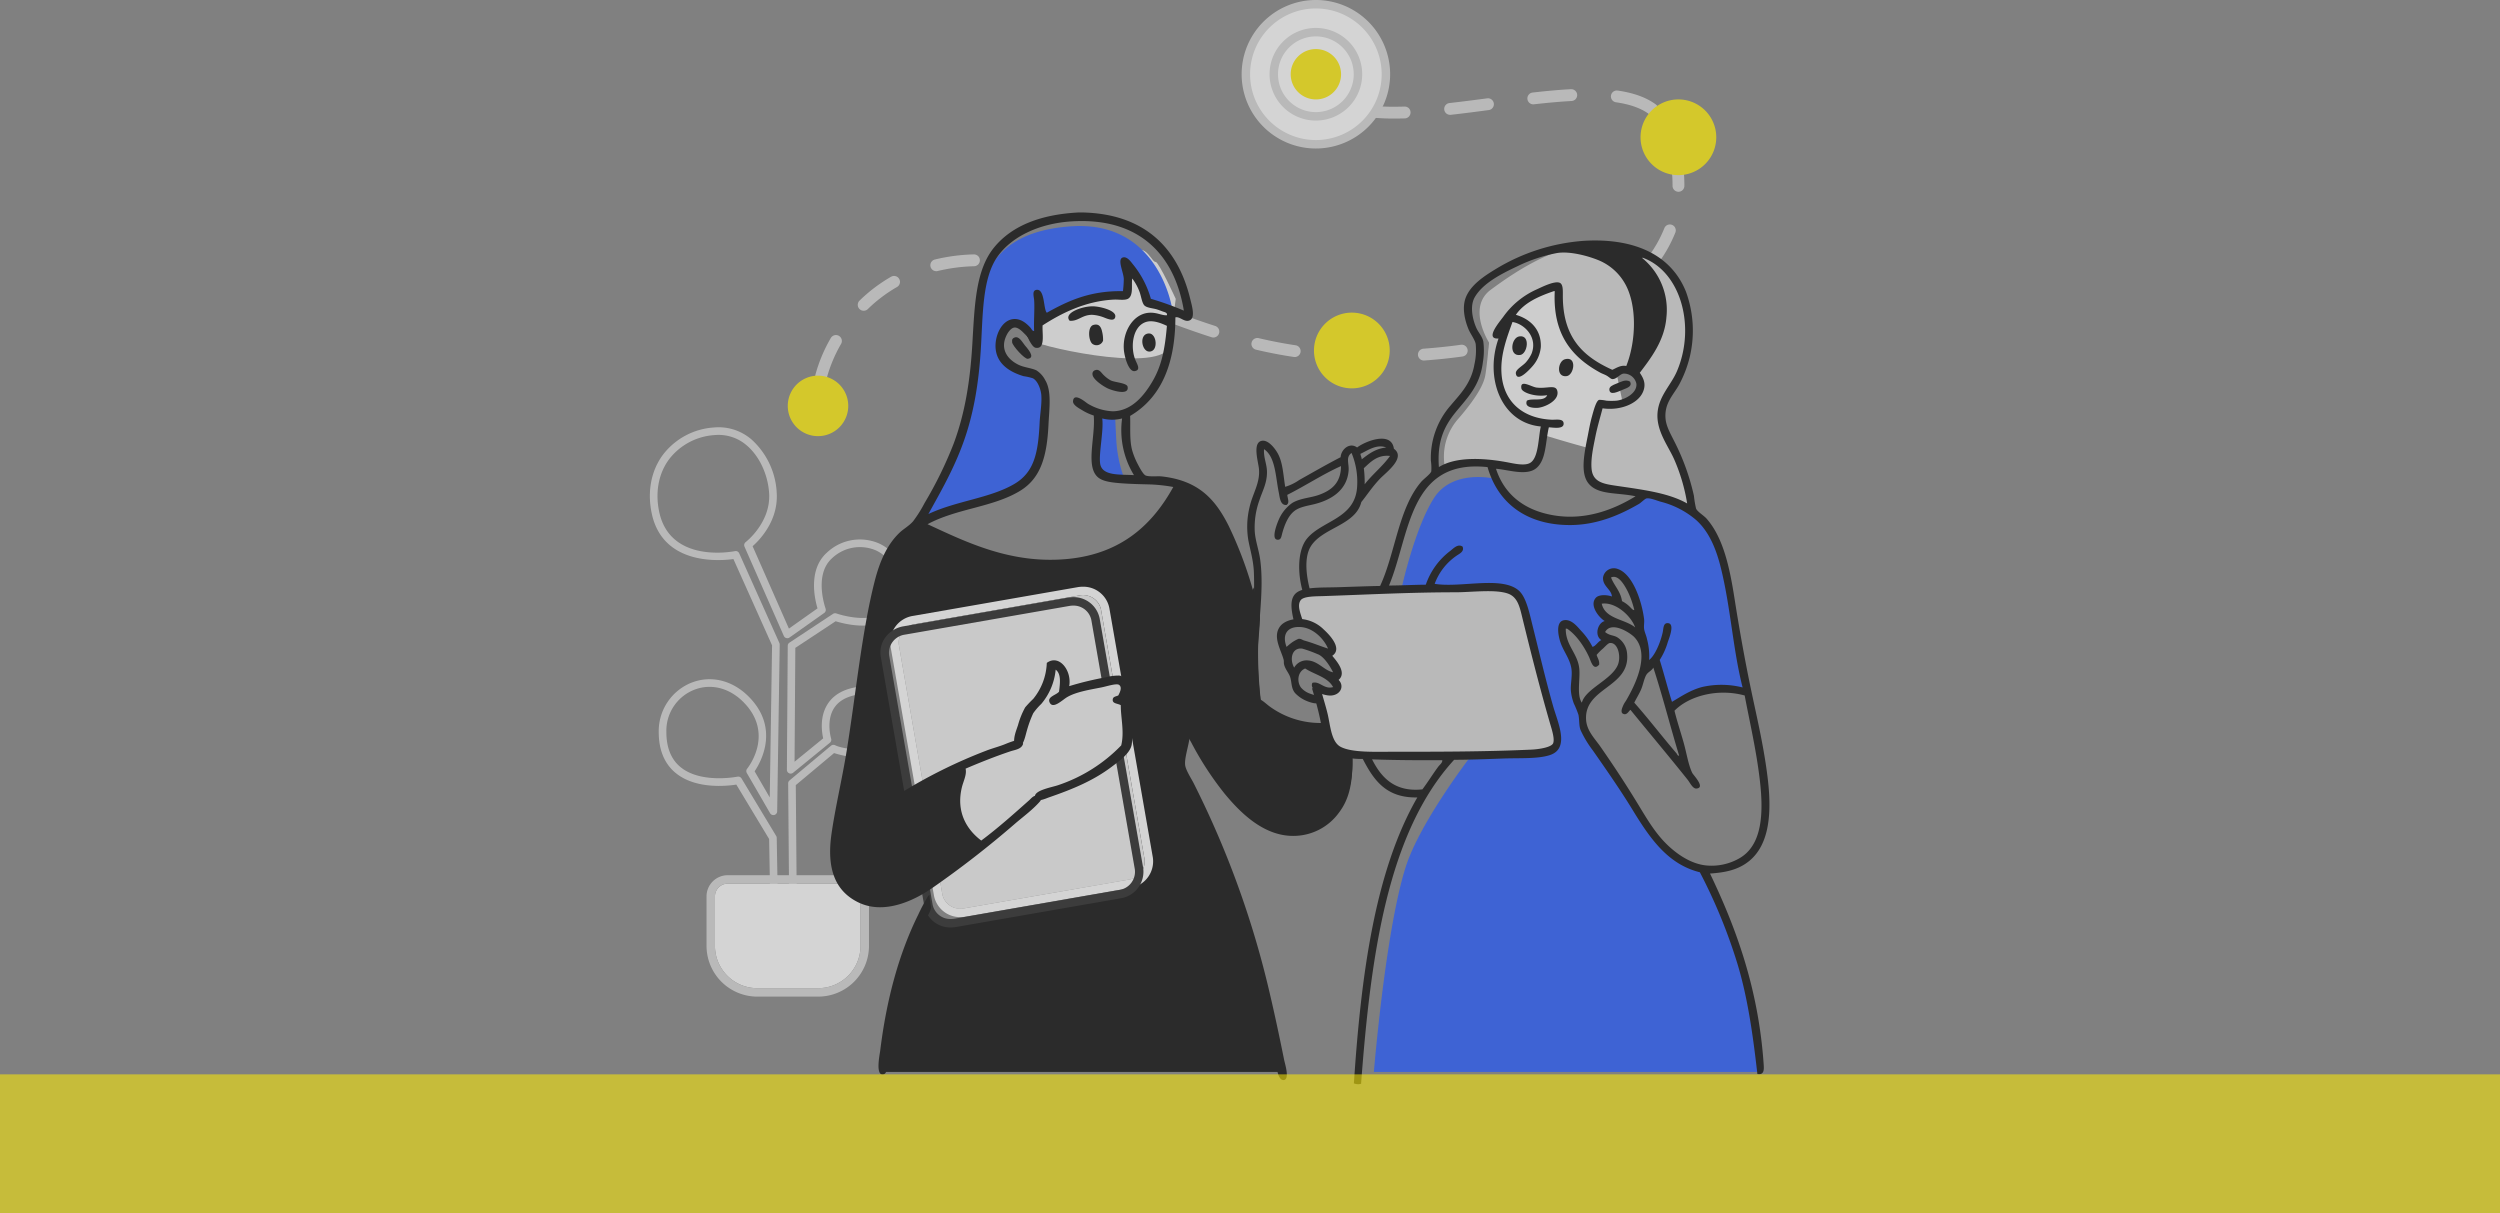 <svg xmlns="http://www.w3.org/2000/svg" width="755" height="366.457" viewBox="0 0 755 366.457">
  <rect x="0" y="0" width="755" height="366.457" fill="#808080" stroke="none"/>
  <g id="Grupo_10191" data-name="Grupo 10191" transform="translate(-583 -3531.543)">
    <g id="Grupo_9868" data-name="Grupo 9868" transform="translate(-1435.85 2490.407)" opacity="0.662">
      <path id="Trazado_19054" data-name="Trazado 19054" d="M2252.717,1405.1a1.15,1.15,0,0,1-1.149-1.129l-.251-14.259-9.908-16.438c-2.823.445-12.259,1.464-18.311-3.5-3.437-2.82-5.159-7.046-5.122-12.563a15.746,15.746,0,0,1,9.685-14.633c6-2.438,12.572-.862,17.571,4.213,9.389,9.531,3.506,19.811,1.7,22.471l4.572,7.9.7-45.94-11.671-26.055c-4.2.574-21.464,1.952-24.707-13.952-1.336-6.551-.112-12.8,3.447-17.586a21.09,21.09,0,0,1,15.33-8.2,15.212,15.212,0,0,1,11.507,3.718,23.207,23.207,0,0,1,7.5,16.013c.528,8.457-5.219,14.306-7.281,16.121l10.963,24.882,8.635-6.11c-.832-2.773-2.884-11.589,2.749-16.753a14.515,14.515,0,0,1,15.847-2.847c4.846,2.234,7.617,7.069,7.411,12.934-.159,4.547-1.719,7.854-4.634,9.828-5.4,3.658-13.662,1.429-15.89.727l-12.179,8.044-.235,34.384,8.65-7.06c-.413-1.812-1.119-6.459,1.3-10.3,1.791-2.848,4.872-4.609,9.158-5.235,4.7-.687,8.5.654,10.7,3.772a11.776,11.776,0,0,1,.428,12.018,9.958,9.958,0,0,1-9.018,5.541,28.168,28.168,0,0,1-9.282-1.352l-11.563,9.679.252,30.254a1.15,1.15,0,0,1-2.3.02l-.256-30.8a1.152,1.152,0,0,1,.412-.892l12.519-10.479a1.151,1.151,0,0,1,1.292-.126c.016.009,2.529,1.3,8.788,1.393a7.747,7.747,0,0,0,7.122-4.313,9.561,9.561,0,0,0-.273-9.618c-1.7-2.409-4.639-3.385-8.49-2.823-3.582.522-6.119,1.926-7.537,4.171-2.448,3.879-.872,9.122-.855,9.175a1.152,1.152,0,0,1-.371,1.231l-11.115,9.072a1.149,1.149,0,0,1-1.876-.9l.256-37.443a1.147,1.147,0,0,1,.516-.952l13.157-8.689a1.145,1.145,0,0,1,1.022-.123c.09.032,9.2,3.227,14.384-.284,2.271-1.542,3.49-4.234,3.622-8,.175-4.981-2.039-8.9-6.075-10.763a12.229,12.229,0,0,0-13.331,2.452c-5.48,5.027-1.9,15.013-1.868,15.113a1.148,1.148,0,0,1-.415,1.335l-10.475,7.413a1.139,1.139,0,0,1-.97.17,1.154,1.154,0,0,1-.746-.645l-11.879-26.965a1.15,1.15,0,0,1,.358-1.379c.076-.059,7.634-5.917,7.083-14.731-.353-5.647-2.921-11.17-6.7-14.41a12.963,12.963,0,0,0-9.8-3.174,18.823,18.823,0,0,0-13.694,7.278c-3.164,4.257-4.243,9.854-3.04,15.755,3.22,15.788,22.115,12.173,22.915,12.009a1.159,1.159,0,0,1,1.278.658l12.135,27.092a1.143,1.143,0,0,1,.1.487l-.766,50.35a1.15,1.15,0,0,1-2.145.559l-7.026-12.141a1.154,1.154,0,0,1,.1-1.3c.344-.425,8.307-10.542-1.075-20.065-4.325-4.391-9.958-5.773-15.069-3.7a13.285,13.285,0,0,0-8.25,12.517c-.033,4.787,1.4,8.409,4.274,10.766,6.18,5.077,17.1,2.912,17.2,2.89a1.152,1.152,0,0,1,1.217.532l10.475,17.378a1.162,1.162,0,0,1,.164.574l.256,14.567a1.15,1.15,0,0,1-1.129,1.17Z" transform="translate(-0.19 -95.191)" fill="#d6d6d6"/>
      <g id="Grupo_9859" data-name="Grupo 9859" transform="translate(2232.223 1305.454)">
        <path id="Trazado_19055" data-name="Trazado 19055" d="M2253.312,1504.889h36.281a3.833,3.833,0,0,1,3.833,3.833v14.947a12.775,12.775,0,0,1-12.775,12.775h-18.4a12.775,12.775,0,0,1-12.775-12.775v-14.947A3.832,3.832,0,0,1,2253.312,1504.889Z" transform="translate(-2246.925 -1502.334)" fill="#fff" fill-rule="evenodd"/>
        <path id="Trazado_19056" data-name="Trazado 19056" d="M2287.708,1503a3.833,3.833,0,0,1,3.833,3.833v14.947a12.775,12.775,0,0,1-12.775,12.775h-18.4a12.775,12.775,0,0,1-12.775-12.775v-14.947a3.832,3.832,0,0,1,3.832-3.833Zm0-2.555h-36.281a6.4,6.4,0,0,0-6.387,6.388v14.947a15.347,15.347,0,0,0,15.33,15.33h18.4a15.347,15.347,0,0,0,15.331-15.33v-14.947a6.4,6.4,0,0,0-6.388-6.388Z" transform="translate(-2245.04 -1500.449)" fill="#d6d6d6"/>
      </g>
      <path id="Trazado_19058" data-name="Trazado 19058" d="M2303.883,1171.862a1.784,1.784,0,0,1-1.742-2.2,45.876,45.876,0,0,1,4.648-11.073,1.788,1.788,0,0,1,3.11,1.767,43.225,43.225,0,0,0-4.276,10.124A1.79,1.79,0,0,1,2303.883,1171.862Zm168.229-5.974h-.537c-3.628,0-7.344-.095-11.046-.282a1.788,1.788,0,1,1,.179-3.571c3.642.182,7.3.276,10.866.276h.537a1.789,1.789,0,1,1,0,3.578Zm13.784-.508a1.789,1.789,0,0,1-.127-3.573c3.858-.28,7.665-.678,11.315-1.188a1.788,1.788,0,0,1,.494,3.542c-3.729.519-7.615.927-11.551,1.214C2485.984,1165.378,2485.94,1165.38,2485.9,1165.38Zm-39-1.055a1.8,1.8,0,0,1-.265-.019c-3.715-.551-7.561-1.292-11.43-2.2a1.788,1.788,0,1,1,.819-3.481c3.773.888,7.52,1.611,11.136,2.146a1.789,1.789,0,0,1-.26,3.558Zm64-2.659a1.788,1.788,0,0,1-.407-3.529c3.782-.891,7.448-1.932,10.893-3.095a1.789,1.789,0,0,1,1.144,3.39c-3.552,1.2-7.326,2.27-11.218,3.186A1.8,1.8,0,0,1,2510.894,1161.666Zm-88.566-3.234a1.772,1.772,0,0,1-.547-.086c-3.4-1.09-6.978-2.334-10.935-3.8a1.789,1.789,0,1,1,1.242-3.355c3.907,1.446,7.436,2.672,10.785,3.748a1.788,1.788,0,0,1-.545,3.491Zm112.349-5.21a1.789,1.789,0,0,1-.813-3.383,69.084,69.084,0,0,0,9.549-5.834,1.788,1.788,0,1,1,2.118,2.881,72.627,72.627,0,0,1-10.043,6.141A1.789,1.789,0,0,1,2534.677,1153.222Zm-217.958-2.873a1.788,1.788,0,0,1-1.249-3.068,47.343,47.343,0,0,1,9.5-7.187,1.788,1.788,0,1,1,1.781,3.1,43.867,43.867,0,0,0-8.781,6.646A1.783,1.783,0,0,1,2316.718,1150.35Zm81.876-.662a1.762,1.762,0,0,1-.657-.125l-.836-.33c-3.335-1.318-6.616-2.616-9.853-3.844a1.788,1.788,0,1,1,1.27-3.343c3.251,1.234,6.548,2.536,9.9,3.861l.835.33a1.789,1.789,0,0,1-.658,3.452Zm-23.736-8.722a1.774,1.774,0,0,1-.525-.079,102.863,102.863,0,0,0-10.949-2.77,1.788,1.788,0,1,1,.67-3.513,106.294,106.294,0,0,1,11.328,2.864,1.789,1.789,0,0,1-.524,3.5Zm-36.219-2.567a1.789,1.789,0,0,1-.418-3.528c1.822-.439,3.727-.8,5.66-1.06a54.455,54.455,0,0,1,6.092-.478,1.769,1.769,0,0,1,1.829,1.747,1.787,1.787,0,0,1-1.747,1.828,51.316,51.316,0,0,0-5.69.449,53.856,53.856,0,0,0-5.305.993A1.789,1.789,0,0,1,2338.638,1138.4Zm215.787-.639a1.788,1.788,0,0,1-1.4-2.9,37.835,37.835,0,0,0,5.493-9.443,1.788,1.788,0,1,1,3.324,1.32,41.31,41.31,0,0,1-6.01,10.338A1.785,1.785,0,0,1,2554.425,1137.759Zm8.357-23.339a1.793,1.793,0,0,1-1.79-1.807l0-.394a44.047,44.047,0,0,0-1.343-10.538,1.789,1.789,0,0,1,3.472-.86,47.6,47.6,0,0,1,1.447,11.4l0,.431A1.789,1.789,0,0,1,2562.783,1114.42Zm-85.646-22.115a67.534,67.534,0,0,1-8.764-.5,1.789,1.789,0,0,1,.461-3.548,60.259,60.259,0,0,0,8.3.475q1.427,0,2.892-.047a1.751,1.751,0,0,1,1.843,1.732,1.788,1.788,0,0,1-1.732,1.843Q2478.615,1092.3,2477.136,1092.306Zm77.744-1.043a1.785,1.785,0,0,1-1.048-.341c-2.421-1.757-5.667-2.912-9.919-3.531a1.788,1.788,0,1,1,.514-3.539c4.839.7,8.6,2.069,11.5,4.174a1.789,1.789,0,0,1-1.052,3.237Zm-61.044-.076a1.788,1.788,0,0,1-.2-3.566c3.846-.43,7.729-.939,11.376-1.422a1.788,1.788,0,0,1,.471,3.546c-3.666.487-7.57,1-11.449,1.43A1.88,1.88,0,0,1,2493.836,1091.187Zm25.1-3.171a1.789,1.789,0,0,1-.2-3.566c4.458-.508,8.242-.839,11.564-1.012a1.788,1.788,0,1,1,.188,3.571c-3.25.17-6.961.5-11.347.994A1.877,1.877,0,0,1,2518.94,1088.016Zm-63.183-.793a1.782,1.782,0,0,1-1.078-.363,17.418,17.418,0,0,1-5.526-7.031,1.788,1.788,0,1,1,3.28-1.424,13.708,13.708,0,0,0,4.4,5.6,1.789,1.789,0,0,1-1.081,3.214Z" transform="translate(-37.038 -15.365)" fill="#d6d6d6"/>
      <path id="Trazado_19059" data-name="Trazado 19059" d="M2454.863,1197.829l2-14.827s-5.133-11.223-6.068-11.172-2.129-3.129-4.033-3.565-16.076-5.605-17.41-5.605-6.169,1.042-7.837,2.689-5.335,2.98-5.835,6.981-.116,6.372-.948,7.936-3.832-.159-4.4,5.9.948,7.179,2.042,8.958S2450.36,1205.488,2454.863,1197.829Z" transform="translate(-82.939 -51.592)" fill="#f5f5f5" fill-rule="evenodd"/>
      <path id="Trazado_19060" data-name="Trazado 19060" d="M2653.956,1226.412s1.022-31.615,2.555-33.331,17.374-11.936,17.374-11.936l12.264,8.688s5.164,9.077,5.137,11.436,6.451,32.254,6.451,32.254a5.979,5.979,0,0,1-3.226,4.088C2691.77,1238.887,2653.956,1226.412,2653.956,1226.412Z" transform="translate(-186.416 -59.438)" fill="#f5f5f5" fill-rule="evenodd"/>
      <g id="Grupo_9860" data-name="Grupo 9860" transform="translate(2393.823 1041.136)">
        <path id="Trazado_19061" data-name="Trazado 19061" d="M2549.222,1043.356a21.147,21.147,0,1,1-21.146,21.147A21.146,21.146,0,0,1,2549.222,1043.356Z" transform="translate(-2526.798 -1042.078)" fill="#fff" fill-rule="evenodd"/>
        <path id="Trazado_19062" data-name="Trazado 19062" d="M2548.28,1085.984a22.424,22.424,0,1,1,22.425-22.423A22.448,22.448,0,0,1,2548.28,1085.984Zm0-42.294a19.87,19.87,0,1,0,19.87,19.871A19.892,19.892,0,0,0,2548.28,1043.69Z" transform="translate(-2525.856 -1041.136)" fill="#d6d6d6"/>
      </g>
      <path id="Trazado_19063" data-name="Trazado 19063" d="M2554.094,1359.657s-4.287-8.615,6.387-8.815,52.505-.767,52.505-.767,8.021-1.253,9.453,4.6,9.837,38.836,9.837,38.836,2.5,4.54-2.427,5.876-59.148.767-59.148.767-5.026.593-6.9-5.876-3.322-13.8-3.322-13.8,6.07,1.9,6.132,0-2.172-2.81-2.172-2.81,3.041-.348,2.044-2.683a23.5,23.5,0,0,0-3.96-5.366s3.653-.711,1.66-3.322-4.721-5.345-6.387-5.493A12.906,12.906,0,0,1,2554.094,1359.657Z" transform="translate(-143.66 -131.108)" fill="#d6d6d6" fill-rule="evenodd"/>
      <path id="Trazado_19064" data-name="Trazado 19064" d="M2662.515,1223.393s-1.222,12.16-4.343,12.647-17.187-2.165-21.079-.767-4.727,1.405-4.727,1.405a17.226,17.226,0,0,1,4.088-15.074c6.29-7.274,7.483-10.745,7.92-12.392s1.277-10.475,1.277-10.475-6.82-10.615.532-16.005c7.753-5.683,23.184-16.531,39.07-13.633,15.989,2.918,21.855,18.478,20.568,29a27.2,27.2,0,0,1-3.96,11.369c-3.305,5.3-4.582,9.331-4.216,11.242.559,2.923,5.746,12.854,6.9,17.374a90.765,90.765,0,0,1,1.788,10.987s-5.919-3.532-16.735-4.854-13.749-3.206-14.308-6.388,4.216-20.312,4.216-20.312,10.621.964,11.5-4.344c1.452-8.8-7.41-5.238-7.41-5.238s-11.658-4.2-14.82-11.753a27.714,27.714,0,0,1-2.043-14.053,20.934,20.934,0,0,0-12.008,5.622c-5.026,5.078-4.216,6.386-4.216,6.386s-6.984,18.115,2.172,24.784S2662.515,1223.393,2662.515,1223.393Z" transform="translate(-177.092 -54.12)" fill="#d6d6d6" fill-rule="evenodd"/>
      <path id="Trazado_19065" data-name="Trazado 19065" d="M2717.049,1207.659a25.664,25.664,0,0,0,7.921-20.7,19.468,19.468,0,0,0-11.115-16.48,35.937,35.937,0,0,0-6.388-1.277c-3.1-.269-11.114,1.022-11.114,1.022a22.067,22.067,0,0,1,13.03,3.96c15.213,10.578,5.622,32.449,5.622,32.449Z" transform="translate(-204.416 -54.355)" fill-rule="evenodd"/>
      <path id="Trazado_19066" data-name="Trazado 19066" d="M2450.615,1259.935s-.472,8.249-.766,10.347-1.532,6.129,2.3,7.154,5.622.512,5.622.512a40.049,40.049,0,0,1-2.172-10.348c-.227-3.82-.383-7.793-.383-7.793a4.159,4.159,0,0,1-2.3.128A5.114,5.114,0,0,0,2450.615,1259.935Z" transform="translate(-99.585 -92.834)" fill="#1c54ff" fill-rule="evenodd"/>
      <path id="Trazado_19067" data-name="Trazado 19067" d="M2639.765,1329.081c2.474,5.554,9.964,37.942,9.964,37.942s3.861,7.125-2.683,7.665-22.739,1.406-22.739,1.406-15.15,19.687-19.418,33.086c-5.72,17.961-9.1,55.714-9.635,61.962h117.563c-.344-2.141-5.217-32.238-8.412-39.094-3.313-7.11-9.836-21.718-9.836-21.718s-8.728-.245-21.59-20.823c-6.633-10.612-11.8-17.932-13.8-22.229-1.872-4.035-.766-5.365-.766-5.365s-2.927-5.19-2.939-9.07-.361-5.375-1.277-7.538-4.15-8.444-2.172-9.07c3.408-1.079,9.2,8.048,9.2,8.048l4.6-2.811s-1.934-2.008-1.662-3.321,2.683-2.3,2.683-2.3-5.294-4.292-4.215-6.259,5.875,0,5.875,0a11.186,11.186,0,0,0-1.15-4.216c-.981-1.63-2.387-5.718.256-5.493s5.054,3.02,6.515,8.048a60.728,60.728,0,0,1,1.917,8.943,27.616,27.616,0,0,0,.766,5.749,24.782,24.782,0,0,1,.383,6.77l3.45-2.811,4.216,14.692s6.577-5.221,11.625-5.493a43.877,43.877,0,0,1,10.859,1.15l-5.749-37.047s-3.19-14.981-10.476-18.652a49.733,49.733,0,0,0-13.8-4.6s-19.234,13.224-33.726,6.132c-12.732-6.231-11.625-10.731-11.625-10.731s-12.76-3.186-18.524,5.748-9.709,26.828-9.709,26.828l26.189.383S2637.29,1323.528,2639.765,1329.081Z" transform="translate(-161.495 -106.281)" fill="#1c54ff" fill-rule="evenodd"/>
      <path id="Trazado_19068" data-name="Trazado 19068" d="M2321.193,1420.656a25.045,25.045,0,0,0,18.907-3.7l16.48-12.775s-4.391.011-6.516-9.071c-2.1-9,4.335-15.921,2.938-15.969,0,0-9.635,3.678-12.647,5.876a24.589,24.589,0,0,1-6,3.194l-6.515-35.386s-3.653-11.06,3.065-13.541,50.079-8.815,50.079-8.815,6.816-1.919,9.325,3.961,3.833,19.929,3.833,19.929,5.092-2.1,5.621.894a9.269,9.269,0,0,1-.255,4.854,11.044,11.044,0,0,1,1.405,6c-.064,3.837.178,6.2-.639,7.665s-2.044,3.833-2.044,3.833l5.365,30.787s2.323,7.779-3.832,9.454-51.866,10.092-51.866,10.092-2.849.826-4.471-1.149a32.144,32.144,0,0,1-2.811-4.088s-8.072,14.811-10.347,27.083-3.322,22.611-3.322,22.611l1.153,0h119.353c-1.038-4.373-11.022-46.118-18.178-64.9-7.557-19.834-12.9-27.211-12.9-27.211l2.3-11.242s11.923,23.259,22.484,28.233,20.948.145,24.528-6.771a21.384,21.384,0,0,0,1.661-14.053s-1.973.843-4.088-1.405a15.087,15.087,0,0,1-3.194-6.643s-8.662-.287-12.263-2.3-8.3-5.11-8.3-5.11-.8-9.441-.512-13.285.895-13.286.895-13.286-7.417-25.477-11.115-30.022-12.008-9.964-12.008-9.964a43.3,43.3,0,0,1-33.088,23.761c-24.317,3.28-45.479-11.242-45.479-11.242a25.258,25.258,0,0,0-13.159,18.013c-2.445,13.219-12.647,74.606-12.647,74.606S2310.057,1418.449,2321.193,1420.656Z" transform="translate(-41.319 -107.536)" fill-rule="evenodd"/>
      <path id="Trazado_19069" data-name="Trazado 19069" d="M2356.259,1250.162s14.538-20.981,16.607-40.88-4.653-47.071,29.51-49.439c26.714-1.852,30.532,25.039,30.532,25.039l-6.388-1.916s-1.9-3.1-3.322-5.748a76.163,76.163,0,0,0-4.216-6.516s1.01,3.945.639,6.259-.767,3.833-.767,3.833-11.47.4-16.608,2.939-8.3,4.471-8.3,4.471l-1.278-7.282-.255,13.67s-7.93-11.529-10.858-2.044c-3.286,10.641,10.092,11.753,10.092,11.753a7.924,7.924,0,0,1,3.194,7.027c-.439,4.582-.406,21.931-6.388,25.933S2356.259,1250.162,2356.259,1250.162Z" transform="translate(-60.033 -50.357)" fill="#1c54ff" fill-rule="evenodd"/>
      <g id="Grupo_9861" data-name="Grupo 9861" transform="translate(2287.668 1218.328)">
        <path id="Trazado_19070" data-name="Trazado 19070" d="M2350.686,1362.251l49.667-8.669a5.557,5.557,0,0,1,6.608,4.231l13.143,75.355a5.561,5.561,0,0,1-4.785,6.22l-49.667,8.669a5.559,5.559,0,0,1-6.607-4.232l-13.142-75.355A5.56,5.56,0,0,1,2350.686,1362.251Z" transform="translate(-2343.273 -1350.932)" fill="#efefef" fill-rule="evenodd"/>
        <path id="Trazado_19071" data-name="Trazado 19071" d="M2399.555,1351.6a5.449,5.449,0,0,1,5.521,4.326l13.143,75.356a5.561,5.561,0,0,1-4.785,6.22l-49.667,8.669a6.306,6.306,0,0,1-1.087.095,5.45,5.45,0,0,1-5.521-4.327l-13.142-75.355a5.56,5.56,0,0,1,4.784-6.22l49.667-8.669a6.4,6.4,0,0,1,1.087-.094Zm0-2.555a8.9,8.9,0,0,0-1.527.132l-49.668,8.669a8.12,8.12,0,0,0-6.862,9.176l13.142,75.356a8,8,0,0,0,8.038,6.442,8.9,8.9,0,0,0,1.526-.133l49.667-8.669a8.12,8.12,0,0,0,6.863-9.175l-13.143-75.357a8,8,0,0,0-8.037-6.442Z" transform="translate(-2341.389 -1349.047)" fill="#fff"/>
      </g>
      <path id="Trazado_19072" data-name="Trazado 19072" d="M2394.462,1357.074a5.449,5.449,0,0,1,5.521,4.326l13.144,75.334a5.559,5.559,0,0,1-4.785,6.219l-49.673,8.667a6.3,6.3,0,0,1-1.086.095,5.448,5.448,0,0,1-5.521-4.326l-13.144-75.335a5.558,5.558,0,0,1,4.784-6.218l49.673-8.667a6.337,6.337,0,0,1,1.088-.095Zm0-2.555a8.913,8.913,0,0,0-1.527.133l-49.673,8.667a8.565,8.565,0,0,0-5.347,3.191,7.583,7.583,0,0,0-1.516,5.982l13.144,75.335a7.993,7.993,0,0,0,8.038,6.441,8.882,8.882,0,0,0,1.525-.132l49.673-8.667a8.119,8.119,0,0,0,6.863-9.175L2402.5,1360.96a8,8,0,0,0-8.038-6.441Z" transform="translate(-51.554 -133.042)" fill="#1a1a1a"/>
      <g id="Grupo_9862" data-name="Grupo 9862" transform="translate(2402.257 1049.572)">
        <path id="Trazado_19073" data-name="Trazado 19073" d="M2555.445,1058.016a12.711,12.711,0,1,1-12.711,12.71A12.71,12.71,0,0,1,2555.445,1058.016Z" transform="translate(-2541.456 -1056.739)" fill="#fff" fill-rule="evenodd"/>
        <path id="Trazado_19074" data-name="Trazado 19074" d="M2554.5,1083.773a13.988,13.988,0,1,1,13.989-13.988A14,14,0,0,1,2554.5,1083.773Zm0-25.423a11.434,11.434,0,1,0,11.434,11.434A11.446,11.446,0,0,0,2554.5,1058.35Z" transform="translate(-2540.513 -1055.796)" fill="#d6d6d6"/>
      </g>
      <path id="Trazado_19075" data-name="Trazado 19075" d="M2559.211,1066.888a7.605,7.605,0,1,1-7.605,7.6A7.605,7.605,0,0,1,2559.211,1066.888Z" transform="translate(-142.965 -10.933)" fill="#ffed00" fill-rule="evenodd"/>
      <path id="Trazado_19076" data-name="Trazado 19076" d="M2746.636,1093.312a11.434,11.434,0,1,1-11.434,11.434A11.433,11.433,0,0,1,2746.636,1093.312Z" transform="translate(-220.908 -22.151)" fill="#ffed00" fill-rule="evenodd"/>
      <path id="Trazado_19077" data-name="Trazado 19077" d="M2575.257,1205.2a11.434,11.434,0,1,1-11.434,11.434A11.434,11.434,0,0,1,2575.257,1205.2Z" transform="translate(-148.151 -69.65)" fill="#ffed00" fill-rule="evenodd"/>
      <path id="Trazado_19078" data-name="Trazado 19078" d="M2296.8,1238.274a9.134,9.134,0,1,1-9.134,9.134A9.135,9.135,0,0,1,2296.8,1238.274Z" transform="translate(-30.911 -83.692)" fill="#ffed00" fill-rule="evenodd"/>
      <path id="Trazado_19079" data-name="Trazado 19079" d="M2341.779,1453.483l19.3-10.281-1.046,8.371,1.046,7.79,6.046,8.138-20.579,14.882-8.487-12.789Z" transform="translate(-52.307 -170.691)" fill-rule="evenodd"/>
      <g id="Grupo_9863" data-name="Grupo 9863" transform="translate(2269.556 1105.3)">
        <path id="Trazado_19080" data-name="Trazado 19080" d="M2384.926,1152.636h1.277c18.406.455,28.631,10.37,32.444,26.058.516,2.122,1.629,5.7-.128,6.514-1.574.734-3.03-1.264-4.343-.894-.029,14.448-4.534,24.419-13.667,29.762.132,3.352-.238,7.335.638,10.474a21.9,21.9,0,0,0,1.661,4.088c.551,1.052,1.651,3.16,2.427,3.449,1.137.422,3.651.137,4.727.255,11.152,1.225,16.226,6.822,20.31,14.945a119.121,119.121,0,0,1,8.047,22.1c.359,1.313,2.753,7.237.255,7.281-1.5.026-1.906-3.408-2.427-5.365a129.7,129.7,0,0,0-5.875-17.5c-3.2-7.564-6.312-14.593-13.923-17.372-7.3,12.016-16.641,21.658-34.232,23.375-18.79,1.833-33.008-5.636-45.6-11.5-10.085,5.615-11.966,20.3-14.178,33.849-2.263,13.858-3.983,28.808-6.387,41.77-1.231,6.637-3.163,13.434-3.576,20.437-.461,7.8,2.77,13.12,9.069,15.073,6.86,2.126,13.649-2.194,18.01-4.982,5.1-3.265,9.267-6.648,13.924-10.219-.879-1.38-2.262-2.56-3.45-4.088a15.971,15.971,0,0,1-2.81-5.109c-1.349-4.33-.157-9.58,1.023-13.285a161.558,161.558,0,0,0-16.1,8.686c-1.424.915-3.332,3.3-5.237,1.789-.009-2.164,2.457-3.019,3.96-3.96a152.264,152.264,0,0,1,26.441-13.156c1.709-.663,3.912-1.216,5.875-2.044a28.274,28.274,0,0,1,2.939-1.021c1.178-.329,1.544-.132,2.171,1.021-.469,1.691-2.435,1.831-3.831,2.3-4.632,1.554-9.361,3.448-13.54,5.237.409,1.852-.679,3.75-1.15,5.748-1.761,7.467,1.6,12.75,5.875,15.967,5.013-3.717,9.887-8.1,14.434-12.135.612-.543,1.249-1.429,2.171-1.405a3.013,3.013,0,0,0,1.405,1.405c-2.273,2.7-5.136,4.749-7.792,7.025a296.22,296.22,0,0,1-25.164,19.543c-5.364,3.688-14.408,8.063-22.226,4.216-6.89-3.393-9.573-10.043-8.047-20.694,1.149-8.023,3.178-16.393,4.6-25.163,2.735-16.89,4.557-35.906,8.43-51.093,1.544-6.053,3.756-11.083,7.536-14.69,1.212-1.157,2.835-2,4.088-3.449a38.942,38.942,0,0,0,3.449-5.492,119.008,119.008,0,0,0,8.813-18.011c3.373-9.084,4.949-18.7,5.621-30.144.7-11.894,1-22.283,6.642-29.124C2364.934,1156.527,2373.676,1153.221,2384.926,1152.636Zm-1.916,2.682c-10.062.591-18.424,4.71-22.609,10.73-4.568,6.572-4.34,17.381-4.982,27.846-.635,10.36-2.153,19.363-5.109,27.718-2.991,8.452-6.952,15.215-10.729,22.1,8.424-3.995,18.543-4.744,25.93-9.069,6.078-3.559,7.234-9.479,7.664-18.521.131-2.732.706-5.642.511-8.3-.122-1.669-1.017-4.3-2.554-5.109a17.135,17.135,0,0,0-2.811-.638c-4.041-1.213-7.99-3.576-8.43-8.3-.356-3.821,1.787-8.613,5.365-8.941,2.342-.215,4.089,1.462,5.11,2.555.362.387.615,1.154,1.149,1.021-.159-2.769.207-6.674,0-9.324-.084-1.083-.676-2.819.639-3.066,2.656-.5,2.113,5.849,3.194,6.9,6.312-3.524,12.966-6.7,22.992-6.515a35.125,35.125,0,0,0,.255-3.7c-.1-2.182-2.174-6.156-.128-6.514,1.256-.22,2.367,1.474,2.938,2.171a28.654,28.654,0,0,1,5.365,10.347,87.176,87.176,0,0,1,9.964,3.576C2413.965,1165.541,2403.409,1154.12,2383.01,1155.318Zm16.86,23.375c-.987.551-2.867.2-4.087.255-8.8.371-16.223,4.254-21.715,7.792-.144,2.721.883,7.188-2.043,6.77-1.188-.17-2.054-2.681-2.939-3.7-.778-.9-2.231-2.483-3.448-2.427-1.012.045-1.917,1.328-2.3,2.043-2.353,4.411.19,7.619,3.449,9.2,1.714.83,3.7.933,5.365,1.661a7.46,7.46,0,0,1,2.682,2.938c2.039,3.33,1.25,8.578,1.022,13.412-.458,9.685-2.333,16.245-8.558,20.055-8.179,5-19.062,5.294-27.974,10.09,11.637,5.364,25.307,12.2,42.535,10.475,16.151-1.622,25.493-10.5,31.679-21.715a48.984,48.984,0,0,0-6.9-.767c-2.745-.074-6.146-.134-9.2-.383-2.366-.193-4.667-.478-6.132-1.4-4.62-2.926-1.2-12.3-1.789-19.033a15.744,15.744,0,0,1-3.576-1.66c-.848-.5-2.78-1.516-2.682-2.682.239-2.84,3.94.463,4.471.767a15.955,15.955,0,0,0,7.536,2.3c5.756-.085,9.515-4.813,12.007-9.069,2.759-4.71,3.74-9.69,4.344-16.733-1.987-.943-4.4-1.821-6.387-1.149-4.132,1.4-4.7,7.872-3.065,11.624.543,1.244,1.579,2.876-.255,3.194-1.854.32-3.192-4.425-3.321-6.77-.292-5.3,2.93-10.562,7.664-10.857,2.378-.148,3.777.857,5.365.766.22-.841-.815-.975-1.277-1.15-.542-.2-1.228-.466-1.789-.639-1.132-.349-2.909-.417-3.7-1.15s-1.033-2.975-1.533-4.215a15.582,15.582,0,0,0-2.172-3.96C2400.825,1174.38,2401.607,1177.724,2399.871,1178.694Zm-8.43,49.688c.484,3.887,5.818,3.331,10.219,3.577a26.066,26.066,0,0,1-3.577-17.116,11.828,11.828,0,0,1-6,0C2392.564,1218.453,2391.041,1225.172,2391.44,1228.382Z" transform="translate(-2309.914 -1152.636)" fill-rule="evenodd"/>
        <path id="Trazado_19081" data-name="Trazado 19081" d="M2669.7,1358.523c7.732,16.142,14.675,34.624,16.222,57.864.09,1.348.109,3.044-1.916,2.682-1.362-11.99-2.936-23.072-6-33.211a162.556,162.556,0,0,0-11.369-27.718c-9.8-2.439-15.187-10.431-20.438-19.032-3.554-5.824-7.865-12.006-11.878-17.755a32.372,32.372,0,0,1-3.7-6.131c-.524-1.343-.338-2.925-.639-4.6a28.664,28.664,0,0,0-1.405-3.449,15.218,15.218,0,0,1-.894-3.832c-.157-2.156.533-4.629.127-6.9-.481-2.7-2.074-4.673-3.065-7.152-.787-1.972-1.911-6.858.9-7.281,2.173-.327,3.9,1.818,5.109,3.194a19.811,19.811,0,0,1,3.449,4.854c.927-.152,1.654-1.572,2.682-2.044-2.146-1.33-1.15-5.184,1.021-5.748-1.772-1.058-4.731-4.753-2.682-7.025.9-.993,3.267-.955,4.854-.383-.142-2.177-2.862-3.115-2.682-5.748a3.294,3.294,0,0,1,4.471-2.554c4.405,1.508,7.184,9.389,7.919,15.073.126.967-.11,1.947,0,2.938.107.958.676,2.074.895,3.193a19.986,19.986,0,0,1,.638,6.259c1.647-1.231,3.324-4.961,4.087-8.3.269-1.172.117-2.984,1.661-2.809,2.073.234.256,4.594-.128,5.748a20.792,20.792,0,0,1-2.427,5.364c1.3,4.153,2.388,8.512,3.7,12.645,2.429-1.4,5.365-3.486,9.069-4.47a26.131,26.131,0,0,1,12.263.128c-2.964-11.645-3.608-24.356-6.642-36.4-1.369-5.44-3.486-10.674-7.409-14.179a26.318,26.318,0,0,0-10.6-5.492c-1.182-.329-3.3-1.226-4.344-1.022-.529.1-1.691,1.308-2.3,1.661-5.46,3.16-12.458,6.347-20.693,6.386-13.1.062-21.907-6.507-25.036-17.5-23.87-2.537-23.365,20.4-29.762,35.766,3.768-.022,7.356-.223,11.112-.256a21.542,21.542,0,0,1,7.408-10.219c.922-.714,2.3-2.253,3.7-1.277.624,1.546-1.084,2.185-1.917,2.811a17.665,17.665,0,0,0-6.514,8.43c7.816,1.29,20.272-2.489,25.419,2.044,2.253,1.984,3.208,6.825,4.215,10.857,2.079,8.322,3.808,15.805,6.131,24.014,1.4,4.958,5.2,12.832-1.021,14.817-3.705,1.184-8.994.828-14.179,1.022s-10.391.377-14.69.384c-20.058,21.921-25.163,58.8-28.1,97.843a3.262,3.262,0,0,1-2.172-.127c2.15-32.508,6.322-64.1,19.16-86.348-9.583.215-13.271-5.464-16.477-11.624-6.928.115-11.273-2.353-12.007-8.431a26.743,26.743,0,0,1-17.882-5.365c-1.329-.954-2.984-1.786-3.449-3.321,1.055-2.812,3.749.234,5.237,1.277a26.009,26.009,0,0,0,15.456,4.981c-.713-3.672-1.681-7.09-2.683-10.474.6-.1,2.145.023,2.555-.128.771,3.036,1.539,5.248,2.171,7.919.787,3.33,1.071,8.308,3.832,9.836,3.348,1.853,10.564,1.533,15.711,1.533,13.744,0,27.84,0,41.9-.639,2.694-.123,6.149-.763,6.642-1.916.56-1.31-.442-4.308-.894-5.876-3.2-11.094-5.83-21.51-8.686-33.211-.725-2.969-1.572-5.252-4.087-6.132-3.876-1.355-10.942-.383-15.839-.383-13.218,0-26.478.687-39.853,1.149-2.471.085-6.021.01-6.9,1.278-1.4,2.03.776,5.375.894,7.537a19.617,19.617,0,0,1-2.682-.128c-.812-3.682-2.149-8.332,1.15-10.092,2.572-1.372,7.458-1.138,11.879-1.277,4.614-.145,9.241-.319,12.773-.383,4.6-9.9,5.53-23.409,12.39-31.423.793-.926,2.849-2.4,3.065-3.193a15.294,15.294,0,0,0-.127-3.193,24.048,24.048,0,0,1,6-16.733c2.818-3.382,6.157-6.568,7.154-12.391a19.059,19.059,0,0,0,.383-6.13c-.232-1.311-1.584-3.052-2.172-4.471-1.05-2.535-2.089-6.478-.767-9.708,1.527-3.732,5.524-6.354,8.941-8.431a59.39,59.39,0,0,1,26.7-8.558c15.81-.928,26.488,4.626,30.784,15.328a34.313,34.313,0,0,1,1.149,19.8,35.16,35.16,0,0,1-3.193,8.3c-1.714,3.124-4.607,5.657-4.088,10.474.244,2.253,1.569,4.52,2.555,6.514a69.008,69.008,0,0,1,6,16.606,29.967,29.967,0,0,0,.639,3.833c.405.975,2.322,2.071,3.194,3.065,5.048,5.756,6.961,14.759,8.43,24.142,1.407,8.991,3.11,18.527,4.981,27.463,1.815,8.667,4.008,17.749,5.11,27.463,1.243,10.952.153,20.415-6.642,25.036C2677.689,1357.408,2674.4,1358.21,2669.7,1358.523Zm-22.1-175.762c2.372,6.6,1.829,15.616-.767,22.609,3.394-4.185,7.22-9.335,7.408-16.351.193-7.2-3.5-12.229-7.792-15.583-1.358-1.062-3.2-2.73-4.727-3.193-2.667-.81-5.368-.295-8.43-.383C2640.526,1171.725,2645.134,1175.9,2647.6,1182.761Zm-3.449-2.171a16.318,16.318,0,0,0-7.792-7.154c-3.164-1.357-8.97-2.974-12.9-2.3a47.684,47.684,0,0,0-11.88,3.96c-4.97,2.338-10.455,5.147-12.9,9.324-1.663,2.84-.58,7.059.511,9.453.549,1.2,1.719,2.443,2.044,3.96a21.15,21.15,0,0,1-.128,6.258c-.883,7.218-4.692,10.743-8.3,15.2-3.427,4.23-5.556,8.764-4.982,16.478,5.146-3.21,13.47-2.74,20.182-1.533,2.069.372,5.347,1.224,7.154.383,2.856-1.329,2.645-7.841,3.449-11.113-11.88-1.075-17.057-14.53-12.773-26.569-4.254.31.219-4.939,1.4-6.515a24.781,24.781,0,0,1,10.092-8.3c1.664-.757,5.29-2.6,6.9-2.043,1.136.392,1.023,2.306,1.023,3.96-.011,12.777,6.248,18.432,14.945,22.353,1.214-.528,2.544-1.488,4.215-1.149C2647.414,1197.715,2647.669,1187.026,2644.154,1180.591Zm12.39,9.835c-.521,7.159-4.817,12.585-8.047,16.861.9,1.347,1.765,2.841,1.277,4.854-1.051,4.341-7.063,6.7-12.518,5.876-.652,2.562-1.564,5.51-2.171,8.558-.62,3.113-1.421,6.648-1.15,9.708.352,3.968,3.49,4.551,7.281,5.11,8.14,1.2,15.915,2.136,21.587,5.365a55.232,55.232,0,0,0-3.96-13.412c-1.81-4.044-5.457-8.6-4.981-14.051.445-5.1,4.076-8.275,5.875-12.518,5.711-13.465,1.141-30.033-10.346-34.233-.078.007-.151.019-.128.128A20.184,20.184,0,0,1,2656.543,1190.425Zm-45.473-.639c4.22,1.23,7.739,4.332,7.537,9.708a10.128,10.128,0,0,1-2.684,6c-.279.315-4.4,5.007-4.853,2.045-.191-1.248,2.029-2.251,3.065-3.45a10.8,10.8,0,0,0,1.661-2.554c1.931-4.79-1.953-8.958-5.748-9.58-1.732,4.807-3.666,9.891-3.321,15.455.534,8.611,6.363,13.617,15.072,14.051,1.407.07,3.648-.445,3.7,1.15.065,1.835-3.172,1.2-4.47,1.15-1.061,4.554-.779,9.71-3.7,12.262s-8.435.543-12.263.256c2.5,7.7,8.465,12.536,17.372,14.051,9.779,1.664,18.425-1.845,24.781-5.747-5.69-1.185-11.325-.358-14.179-3.833-2.6-3.169-1.307-9.126-.255-14.433.37-1.867.67-3.688,1.277-5.876.465-1.677,1.25-4.746,2.171-4.982a11.534,11.534,0,0,1,2.171.255,19.744,19.744,0,0,0,3.066,0c2.41-.27,6.269-2.208,6-5.109a3.835,3.835,0,0,0-3.833-3.065c-1.127.063-2.131,1.735-3.448,1.66-.425-.024-1.015-.654-1.66-1.023s-1.436-.631-1.917-.894c-8.461-4.615-14.456-11.395-13.8-24.653h-.255C2617.932,1184.216,2613.6,1186.1,2611.07,1189.786Zm33.721,83.411c-1.06-2.053-2.855-5.068-4.981-4.088.958,2.534,2.872,4.111,3.321,7.154a9.051,9.051,0,0,1,2.043,1.405c.583.5,1.208,1.409,1.661,1.277A27.088,27.088,0,0,0,2644.792,1273.2Zm-7.792,3.832c1.075,4.673,6.928,4.568,10.091,7.154C2645.849,1280.625,2641.074,1276.393,2637,1277.029Zm6.387,33.211c-.563-.314-.442-1.187-.128-1.916a7.5,7.5,0,0,1,1.021-1.916c2.781-4.722,7.5-14.143,2.555-19.288-1.249-1.3-6.917-4.993-8.814-1.532,1.382,1.113,2.365.883,3.576,1.532a6.383,6.383,0,0,1,3.066,4.982c1,10.273-12.935,10.189-12.39,19.927.189,3.375,2.646,5.728,4.343,8.174,4.176,6.023,7.616,11.244,11.5,17.628,2.5,4.112,4.793,8.035,8.047,11.368,2.981,3.053,7.582,6.494,12.646,6.9a16.865,16.865,0,0,0,9.963-2.3c6.621-3.949,7.149-13.3,6-23.248-1.057-9.177-3.013-17.421-4.6-25.8-8.3-2.267-16.9.214-21.2,4.6.665,2.762,1.756,6.093,2.683,9.325.982,3.421,1.476,6.957,2.682,9.452.326.674,4.113,4.475,1.278,4.726-1.118.1-1.959-1.776-2.683-2.682-5.747-7.2-11.631-14.186-17.244-21.076C2645.269,1309.209,2644.631,1310.935,2643.387,1310.24Zm-17.245-25.292c.095,4.782,3.664,7.209,4.088,11.752.294,3.155-.823,7.97.766,10.219,1.135-4.234,8.95-6.876,10.857-11.368,1.074-2.528.063-6.94-2.427-6.642-.538.064-1.521,1.2-2.044,1.66a16.793,16.793,0,0,0-1.917,1.916c.249.987.877,1.594.767,2.938-1.756,2.031-2.467-1-3.065-2.3-1.642-3.568-4.1-6.877-6.642-8.558h-.383Zm24.269,13.668c-.658,1.234-.918,2.922-1.532,4.343s-1.427,2.675-2.044,3.959c4.285,4.841,8.6,10.466,12.773,15.329.157.184.361.852.767.639-2.677-8.777-4.972-17.935-7.792-26.568C2652.136,1297.275,2650.942,1297.625,2650.412,1298.616Zm-67.571,34.489c1.582-2.088,3.183-4.674,4.727-6.77.5-.681,1.382-1.276,1.278-2.044-7.184.031-14.311,0-21.2-.256C2570.322,1329.361,2574.365,1334,2582.841,1333.1Z" transform="translate(-2403.982 -1158.875)" fill-rule="evenodd"/>
        <path id="Trazado_19082" data-name="Trazado 19082" d="M2435.3,1206.244c-2.057-2.4,4.188-4.561,7.409-4.343,2.284.154,6.575,1.3,6.386,3.066-.169,1.585-2.1.806-3.193.383a11.8,11.8,0,0,0-3.832-.895C2438.982,1204.47,2437.884,1206.477,2435.3,1206.244Z" transform="translate(-2362.973 -1173.544)" fill-rule="evenodd"/>
        <path id="Trazado_19083" data-name="Trazado 19083" d="M2447.1,1211.588c1.818-.531,2.388.748,2.683,2.171a10.113,10.113,0,0,1,.255,2.555,2.083,2.083,0,0,1-3.321.894C2445.6,1216.1,2445.341,1212.1,2447.1,1211.588Z" transform="translate(-2367.616 -1177.611)" fill-rule="evenodd"/>
        <path id="Trazado_19084" data-name="Trazado 19084" d="M2475.673,1216.117c2.476-.123,3.022,5.559.128,5.492C2473.505,1221.557,2472.65,1216.267,2475.673,1216.117Z" transform="translate(-2379.458 -1179.585)" fill-rule="evenodd"/>
        <path id="Trazado_19085" data-name="Trazado 19085" d="M2670.007,1217.644c3.469-.564,2.511,5.332.255,5.62C2666.8,1223.707,2667.543,1218.044,2670.007,1217.644Z" transform="translate(-2461.896 -1180.218)" fill-rule="evenodd"/>
        <path id="Trazado_19086" data-name="Trazado 19086" d="M2406.035,1218.239c1.41-.649,2.324,1.237,3.194,2.3.808.989,3.38,3.757.894,4.087-.955.127-4.593-3.888-4.727-4.982C2405.272,1218.62,2405.636,1218.424,2406.035,1218.239Z" transform="translate(-2350.439 -1180.431)" fill-rule="evenodd"/>
        <path id="Trazado_19087" data-name="Trazado 19087" d="M2694.207,1229.568c3.774-1.029,2.751,4.823.51,5.109C2691.434,1235.1,2692.042,1230.159,2694.207,1229.568Z" transform="translate(-2472.301 -1185.245)" fill-rule="evenodd"/>
        <path id="Trazado_19088" data-name="Trazado 19088" d="M2448.353,1235.345c1.272-.5,1.86.78,2.682,1.533a9.2,9.2,0,0,0,2.044,1.533c1.219.62,4.88.753,5.109,1.916.569,2.885-4.95,1.017-6,.511-1.606-.772-4.521-2.789-4.6-4.215A1.124,1.124,0,0,1,2448.353,1235.345Z" transform="translate(-2368.359 -1187.701)" fill-rule="evenodd"/>
        <path id="Trazado_19089" data-name="Trazado 19089" d="M2725.089,1241.176c.7,1.373-.664,1.828-2.172,2.427-1.391.553-3.937,1.918-4.087,0-.073-.922.98-1.37,2.043-1.789C2722.318,1241.246,2723.776,1240.35,2725.089,1241.176Z" transform="translate(-2483.512 -1190.082)" fill-rule="evenodd"/>
        <path id="Trazado_19090" data-name="Trazado 19090" d="M2674.292,1247.65c1.533-.878,5.264.423,6.131-1.661a11.78,11.78,0,0,1-5.748-.511c-.68-.251-1.925-.807-2.043-1.532-.47-2.867,2.974-.456,4.6-.256,3.221.4,5.768-1.035,6.258,1.023.709,2.969-4.058,5.068-6.13,5.11C2675.66,1249.855,2673.559,1249.52,2674.292,1247.65Z" transform="translate(-2463.882 -1190.808)" fill-rule="evenodd"/>
        <path id="Trazado_19091" data-name="Trazado 19091" d="M2487.135,1325.031c1.716-.653,5.254,2.088,6.643,3.066,5.66,3.984,11.607,10.353,10.857,20.82-.377,5.255-2.752,9.057-5.109,12.518-.772,1.134-2.019,2.316-2.427,3.322-.758,1.865-.87,4.674-1.277,7.025-.818,4.717-1.65,8.878-2.555,13.8-.421,2.288-1.336,5.223-1.15,7.026.162,1.566,1.875,4.139,2.555,5.492a282.542,282.542,0,0,1,23.119,63.995c1.4,5.952,2.879,12.9,4.216,19.543.261,1.3,1.723,5.792,0,6.132-1.911.377-2.26-4.063-2.554-5.493-5.12-24.855-11.038-47.359-20.055-67.826-2.327-5.283-4.806-11.048-7.536-16.478-.622-1.237-2.618-4.18-2.682-5.237-.049-.806.643-2.209.894-3.577,1.372-7.453,2.7-14.755,4.088-22.226a20.322,20.322,0,0,1,.639-3.7c.48-1.127,1.43-1.457,2.044-2.3,2.711-3.728,4.883-7.386,5.236-12.645a18.278,18.278,0,0,0-4.981-13.923,35.266,35.266,0,0,0-8.047-6.132C2487.842,1327.526,2485.519,1326.391,2487.135,1325.031Z" transform="translate(-2384.916 -1225.781)" fill-rule="evenodd"/>
        <path id="Trazado_19092" data-name="Trazado 19092" d="M2350.729,1510.891c-.117.722.467,3.217.383,3.958-.135,1.19-2.041,4.118-2.683,5.492-5.5,11.8-9.042,26.177-10.6,42.153-.082.837.006,2.6-1.4,2.555-2.055-.073-.755-6.208-.639-7.154,1.921-15.653,5.691-29.39,11.5-41.13a58.45,58.45,0,0,1,3.065-5.749C2350.552,1511.054,2350.565,1510.9,2350.729,1510.891Z" transform="translate(-2320.679 -1304.728)" fill-rule="evenodd"/>
      </g>
      <g id="Grupo_9864" data-name="Grupo 9864" transform="translate(2376.901 1173.617)">
        <path id="Trazado_19093" data-name="Trazado 19093" d="M2548.021,1318.077a8.755,8.755,0,0,0-2.044.766c-1.974-5.458-2.335-13.5.894-17.371,4.472-5.367,14.35-5.943,15.072-15.328a22.717,22.717,0,0,0-1.661-10.475c-1.838,1.29-.712,3.152-.894,5.365-.485,5.917-5.257,8.823-10.346,10.091-2.042.509-4.4.814-6,2.044-1.794,1.373-2.92,3.9-3.7,6.769-.273,1-.333,2.084-1.533,1.916-1.973-.275.222-5.5.639-6.386a11.926,11.926,0,0,1,3.959-4.726c2.494-1.468,5.477-1.493,8.047-2.427,3.723-1.354,6.612-3.54,6.642-8.686-5.394,2.4-10.753,5.938-16.222,8.686.095,1.187.786,2.424-.255,3.065-1.9.128-2.018-2.338-2.3-3.7-1.01-4.891-.992-10.849-4.471-13.157-.166,2.731.908,4.471.894,7.025-.019,3.37-1.441,5.733-2.3,8.431a24.145,24.145,0,0,0-1.4,9.324c.174,2.87,1.253,5.633,1.661,8.686,1.24,9.3-.753,19.581-.767,29.379a125.184,125.184,0,0,0,2.554,23.375c.162.814.644,2.211-.383,2.427-.454.095-.832.548-1.405-1.532-3.056-11.074-2.683-26.134-2.043-38.96.169-3.412.265-7.535.127-10.984-.14-3.513-1.086-6.613-1.66-9.58a24.919,24.919,0,0,1,.383-10.219c.925-4.044,3.182-7.158,2.811-11.368-.194-2.188-2.13-8.218,1.022-8.558,1.951-.211,4.053,2.587,4.854,4.215,1.365,2.779,1.469,6.2,2.043,9.708a14.905,14.905,0,0,0,4.215-2.043c4.052-2.273,8.28-4.713,12.519-6.9.158-2.39,2.743-4.611,4.981-2.938,2.308-1.8,10.385-5.139,11.114.383,3.763,2.707-2.42,7.177-4.215,9.069-2.419,2.548-3.913,4.924-5.621,7.025-1.746,7.022-11.621,7.685-15.2,13.284C2545.791,1307.257,2546.626,1313.367,2548.021,1318.077Zm14.944-42.152c.046.635.358,1,.384,1.66,2.077-1.583,4.106-3.217,7.408-3.576C2567.847,1272.878,2565.054,1274.978,2562.965,1275.924Zm1.022,4.344a35.11,35.11,0,0,1,.255,4.854c2.366-3.042,5.413-5.4,7.665-8.558C2568.085,1276.119,2565.971,1278.453,2563.987,1280.268Z" transform="translate(-2510.162 -1271.351)" fill-rule="evenodd"/>
        <path id="Trazado_19094" data-name="Trazado 19094" d="M2544.655,1428.482a3.938,3.938,0,0,0,2.044.128c1.013,11.7-3.344,20.01-11.24,23.247-7.34,3.009-14.352-.406-19.032-3.96-7.642-5.8-13.51-14.168-18.01-23.119-.886-1.761-2.241-3.713-1.917-5.748,1.855-.969,3,3.164,3.7,4.6a81.872,81.872,0,0,0,9.325,14.433c4.133,5.188,10.539,12.349,18.777,12.9a14.316,14.316,0,0,0,11.623-4.6C2543.572,1442.634,2545.246,1436.32,2544.655,1428.482Z" transform="translate(-2496.45 -1333.984)" fill-rule="evenodd"/>
      </g>
      <path id="Trazado_19095" data-name="Trazado 19095" d="M2447.438,1398.843l8.149-1.105s1.152.829,1.152,1.105v4.651s.691,3.04.691,3.271.185,7.323.277,7.461a32.3,32.3,0,0,1-.6,5.38c-.23.286-3.823,2.4-4.284,2.727s-4.284.6-4.836-1.105S2447.438,1398.843,2447.438,1398.843Z" transform="translate(-98.742 -151.39)" fill="#efefef" fill-rule="evenodd"/>
      <g id="Grupo_9865" data-name="Grupo 9865" transform="translate(2325.106 1240.548)">
        <path id="Trazado_19096" data-name="Trazado 19096" d="M2423.082,1395.465a96.691,96.691,0,0,1,11.113-2.682,14.628,14.628,0,0,1,4.087-.511c2.5.418,4.322,4.321,2.3,7.025,1.539,1.632.8,4.134,1.022,6.132.076.7.432,1.338.51,2.043a28.322,28.322,0,0,1-.127,5.493c-.34,2.63-3.586,4.984-6.132,6.9-5.39,4.053-11.445,6.631-18.9,9.2-1.033.356-4.081,1.846-4.216-.255-.125-1.941,5.219-2.816,7.025-3.449a47.38,47.38,0,0,0,19.033-12.007c1.006-4.07-.167-8.469-.128-12.135-.986-.581-2.626-.412-2.427-1.788.113-.785.809-.8,1.66-1.149.477-.867,1.271-2.461.256-3.194-.764-.551-3.679.432-5.365.767-3.591.711-7.635,1.338-10.347,2.937-1.434.846-4.215,3.688-5.237,1.661-.908-1.8,1.97-2.269,2.81-3.322.3-2.456.722-5.38-1.021-6.642a18.7,18.7,0,0,1-4.344,10.346,19.02,19.02,0,0,0-2.427,2.811,33.852,33.852,0,0,0-1.916,5.237c-.576,1.876-1.214,6.186-3.7,4.471-.543-2.172.424-4.3,1.021-6.131a24.148,24.148,0,0,1,2.171-5.365,35.09,35.09,0,0,1,2.428-2.554,18.153,18.153,0,0,0,4.088-10.857C2420.051,1385.674,2423.951,1390.8,2423.082,1395.465Z" transform="translate(-2406.445 -1387.66)" fill-rule="evenodd"/>
      </g>
      <g id="Grupo_9866" data-name="Grupo 9866" transform="translate(2404.483 1228.051)">
        <path id="Trazado_19097" data-name="Trazado 19097" d="M2561.087,1377.079c1.278,1.551,4.469,5.116,1.916,7.281,1.9,1.932.5,4.643-2.427,4.726-1.952.056-6.543-1.48-5.493-3.833,2.176-.672,3.532,2.082,6.259,1.277-1.643-3.041-5.607-3.759-8.431-5.619-2.3.943-2.563,3.98-1.277,5.748a6.392,6.392,0,0,0,2.938,1.916c.825.33,2.91.719,2.938,1.789.053,2.053-3.558.6-4.087.383a10.126,10.126,0,0,1-3.577-2.427c-1.148-1.425-.951-2.9-1.405-4.6-.387-1.444-1.551-2.467-1.916-4.087-.106-.474,0-.925-.127-1.406-.818-3.03-3.428-6.972-1.023-10.09,1.084-1.4,3.56-2.357,6.26-2.171a10.953,10.953,0,0,1,6.9,3.193C2560.446,1370.9,2564.238,1374.975,2561.087,1377.079Zm-9.58-8.685c-4.083-.255-5.622,2.338-4.215,6a19.552,19.552,0,0,1,1.534-1.277,11.313,11.313,0,0,1,2.043-1.149c.75-.123,1.15.331,1.789.511,2.868.808,4.581,1.6,7.153,2.427C2558.724,1372.248,2555.569,1368.647,2551.507,1368.394Zm5.11,8.174a38.007,38.007,0,0,0-4.6-1.66c-3.156-.38-3.863,3.243-2.427,5.748a4.282,4.282,0,0,1,4.215-2.171c3.089.241,4.915,3.066,7.537,3.577C2560.607,1380.588,2558.661,1377.243,2556.617,1376.568Z" transform="translate(-2544.381 -1365.944)" fill-rule="evenodd"/>
      </g>
      <g id="Grupo_9867" data-name="Grupo 9867" transform="translate(2376.241 1218.089)">
        <path id="Trazado_19098" data-name="Trazado 19098" d="M2558.894,1348.632c.425.511.641,1.232,1.533,1.277-.123.643-1,.534-1.278,1.021A8.245,8.245,0,0,1,2558.894,1348.632Z" transform="translate(-2522.3 -1348.632)" fill-rule="evenodd"/>
        <path id="Trazado_19099" data-name="Trazado 19099" d="M2531.315,1349.516c.109-.024.12.05.128.128.321,2.695,1.534,5.617,1.661,8.431.138,3.043-.511,6.658-.511,10.347a130.031,130.031,0,0,0,2.3,24.908c.123.65,1.141,3.579-.51,3.832-1.941.3-2.173-3.909-2.428-5.366-2.194-12.558-2.333-27.134-1.277-41.385C2531.053,1350.275,2531.121,1349.832,2531.315,1349.516Z" transform="translate(-2510.049 -1349.005)" fill-rule="evenodd"/>
        <path id="Trazado_19100" data-name="Trazado 19100" d="M2543.521,1429.53c.592-.078,1.639.488,2.81.255.193,7.913-.8,13.02-3.959,17.244a17,17,0,0,1-13.923,7.152c-9.23.021-16.362-7.484-20.821-12.9a95.914,95.914,0,0,1-9.963-15.328c-.51-.951-4.13-6.557-1.278-6.514,1.643.025,2.723,3.578,3.322,4.726,4.625,8.864,9.61,16.645,17.372,22.608,3.286,2.525,6.7,4.682,11.24,4.726a15,15,0,0,0,12.263-6.514C2543.217,1441.144,2543.946,1436.062,2543.521,1429.53Z" transform="translate(-2495.303 -1378.692)" fill-rule="evenodd"/>
      </g>
    </g>
    <rect id="Rectángulo_2150" data-name="Rectángulo 2150" width="755" height="42" transform="translate(583 3856)" fill="rgba(255,237,0,0.55)"/>
  </g>
</svg>
